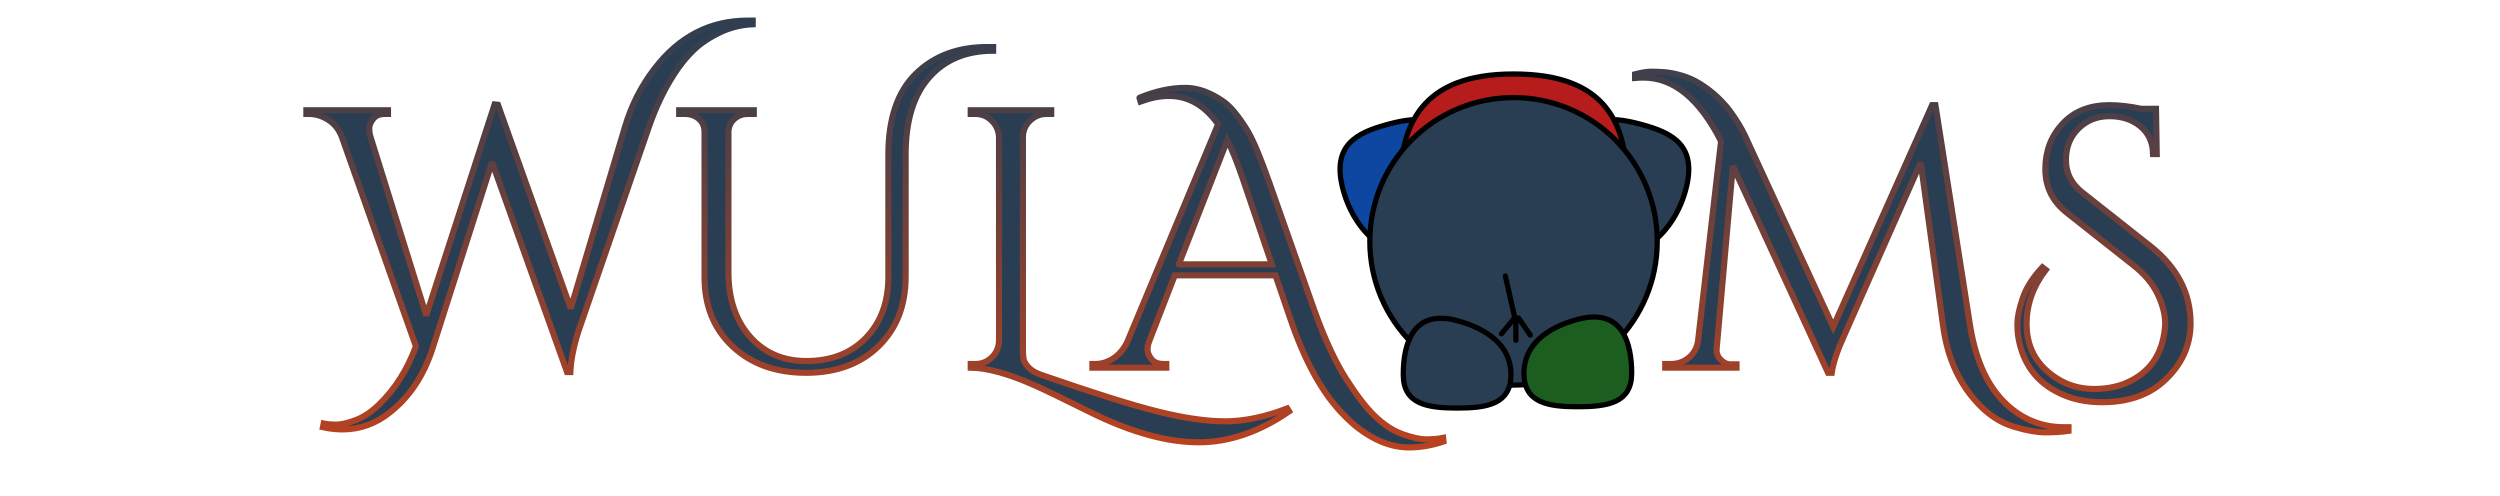 <?xml version="1.0" encoding="utf-8"?>
<!DOCTYPE svg PUBLIC "-//W3C//DTD SVG 1.0//EN" "http://www.w3.org/TR/2001/REC-SVG-20010904/DTD/svg10.dtd">
<svg xmlns="http://www.w3.org/2000/svg" xmlns:xlink="http://www.w3.org/1999/xlink" version="1.1" class="" pageAlignment="center-horizontally-vertically" x="0px" y="0px" width="408px" height="81px" viewBox="0 0 408 81" enable-background="new 0 0 408 81" xml:space="preserve" bodyBackgroundColor="rgba(255,255,255,0)"><defs><linearGradient x1="0" y1="0" x2="0" y2="89" id="_1472088893674_0_" gradientUnits="userSpaceOnUse" gradientTransform="matrix(1 0 0 1 0 0)"><stop offset="0" style="stop-color:rgb(41, 62, 83)"/><stop offset="1" style="stop-color:rgb(216, 67, 21)"/></linearGradient></defs><g id="Layer 01" type="LAYER" name="Layer 01"><path transform="matrix(1 0 0 1 50.6 0)" width="307.5" height="69.66" stroke-linecap="round" stroke-miterlimit="3" stroke="url(#_1472088893674_0_)" fill="#293E53" d="M71.46,3.36 Q71.88,3.36 72.24,3.36 L72.24,3.96 Q69.42,4.08 66.9,5.28 Q64.38,6.48 62.64,8.13 Q60.9,9.78 59.4,12.12 Q57,15.84 55.32,20.64 L43.8,54.06 Q42.6,57.84 42.48,60.72 L41.94,60.72 L29.7,26.46 L20.04,56.7 Q17.88,63.48 13.08,67.26 Q9.6,70.08 5.28,70.08 Q3.78,70.08 2.1,69.72 L2.22,69.12 Q3.12,69.3 4.29,69.3 Q5.46,69.3 7.41,68.58 Q9.36,67.86 11.28,66 Q15.18,62.22 17.28,56.52 L5.16,22.26 Q4.44,20.46 2.94,19.53 Q1.44,18.6 -0.12,18.6 L-0.6,18.6 L-0.6,18 L12.72,18 L12.72,18.6 L12.18,18.6 Q10.92,18.6 10.29,19.41 Q9.66,20.22 9.66,20.94 Q9.66,21.66 9.84,22.26 L18.96,51.48 L30.12,17.04 L30.66,17.1 L42.54,50.34 L51.42,20.64 Q52.98,15.42 56.22,11.22 Q62.22,3.36 71.46,3.36 M110.46,7.68 Q110.94,7.68 111.48,7.68 L111.48,8.28 Q104.88,8.28 101.04,12.63 Q97.2,16.98 97.2,25.2 L97.2,45.18 Q97.2,52.2 92.76,56.52 Q88.32,60.84 80.94,60.84 Q73.56,60.84 68.97,56.55 Q64.38,52.26 64.38,45.24 L64.38,21.54 Q64.38,19.8 62.82,18.96 Q62.1,18.6 61.2,18.6 L60.24,18.6 L60.24,18 L72.42,18 L72.42,18.6 L71.46,18.6 Q70.14,18.6 69.24,19.41 Q68.34,20.22 68.28,21.48 L68.28,44.4 Q68.28,50.94 71.79,54.93 Q75.3,58.92 81,58.92 Q87.06,58.92 90.72,55.14 Q94.38,51.36 94.38,45.18 L94.38,25.26 Q94.38,16.44 98.85,12.06 Q103.32,7.68 110.46,7.68 M119.22,61.14 Q132,65.58 138.39,67.17 Q144.78,68.76 149.37,68.76 Q153.96,68.76 159.48,66.66 L159.78,67.14 Q152.46,72.18 145.02,72.18 Q137.4,72.18 127.68,67.44 Q120.18,63.72 118.38,62.94 Q111.96,60.06 107.82,60 L107.82,59.4 L108.6,59.4 Q110.16,59.4 111.27,58.32 Q112.38,57.24 112.44,55.62 L112.44,22.38 Q112.38,20.82 111.27,19.71 Q110.16,18.6 108.6,18.6 L107.82,18.6 L107.82,18 L120.96,18 L120.96,18.6 L120.18,18.6 Q118.62,18.6 117.48,19.71 Q116.34,20.82 116.34,22.38 L116.34,57 Q116.34,58.08 116.46,58.65 Q116.58,59.22 117.24,59.94 Q117.9,60.66 119.22,61.14 M135.36,15.96 Q139.26,14.34 142.86,14.34 Q145.86,14.34 149.04,16.56 Q150.78,17.76 152.94,21.24 Q154.38,23.64 156.6,29.94 L163.92,50.7 Q166.44,57.66 169.05,61.77 Q171.66,65.88 173.82,67.95 Q175.98,70.02 178.32,70.86 Q180.66,71.7 182.19,71.7 Q183.72,71.7 184.92,71.46 L184.98,72.06 Q182.1,73.02 179.34,73.02 Q176.58,73.02 173.82,71.61 Q171.06,70.2 168.66,67.68 Q163.5,62.46 159.9,51.78 L157.56,44.94 L141.12,44.94 L136.98,55.62 Q136.68,56.34 136.68,57.06 Q136.68,57.78 137.31,58.59 Q137.94,59.4 139.26,59.4 L139.74,59.4 L139.74,60 L127.68,60 L127.68,59.4 L128.22,59.4 Q129.66,59.4 131.04,58.53 Q132.42,57.66 133.32,55.92 L148.2,20.28 Q144.96,15.66 140.16,15.66 Q138,15.66 135.54,16.56 L135.36,15.96 M141.78,43.14 L156.96,43.14 L152.22,29.16 Q150.84,25.14 149.7,22.86 L141.78,43.14 M218.82,38.94 Q218.82,49.26 213.27,55.05 Q207.72,60.84 197.58,60.84 Q190.74,60.84 185.25,57.96 Q179.76,55.08 176.73,50.1 Q173.7,45.12 173.7,38.97 Q173.7,32.82 176.7,27.84 Q179.7,22.86 184.98,20.01 Q190.26,17.16 196.74,17.16 Q200.82,17.16 205.05,18.27 Q209.28,19.38 212.1,21.24 L213.3,29.7 L212.76,29.7 Q211.5,24.66 206.94,21.81 Q202.38,18.96 196.8,18.96 Q188.82,18.96 183.51,24.63 Q178.2,30.3 178.2,38.88 Q178.2,47.46 183.69,53.25 Q189.18,59.04 198.06,59.04 Q206.94,59.04 212.55,53.28 Q218.16,47.52 218.16,37.5 L218.76,37.5 Q218.82,38.22 218.82,38.94 M286.26,69.72 Q286.62,69.72 286.98,69.72 L286.98,70.32 Q285.3,70.56 283.23,70.56 Q281.16,70.56 278.13,69.66 Q275.1,68.76 272.64,66.3 Q267.6,61.26 266.52,53.22 L262.86,26.52 L250.38,54.72 Q248.7,58.38 248.34,60.84 L247.74,60.84 L232.2,27.06 L229.56,56.88 Q229.44,57.9 230.19,58.68 Q230.94,59.46 231.84,59.46 Q231.84,59.46 231.84,59.46 L232.8,59.46 L232.8,60 L221.16,60 L221.16,59.4 L222.12,59.4 Q223.74,59.4 224.97,58.41 Q226.2,57.42 226.5,55.8 L230.28,23.04 Q225,12.66 217.62,12.66 Q216.96,12.66 216.24,12.72 L216.24,12.12 Q217.86,11.7 218.88,11.7 Q219.9,11.7 221.1,11.79 Q222.3,11.88 223.92,12.36 Q225.54,12.84 226.98,13.77 Q228.42,14.7 229.5,15.69 Q230.58,16.68 231.54,17.88 Q233.16,20.04 234.12,22.02 L248.58,53.34 L264.72,17.16 L265.26,17.16 L270.84,52.68 Q272.1,61.08 276.27,65.4 Q280.44,69.72 286.26,69.72 M283.26,44.04 Q280.14,48.12 280.14,52.86 Q280.14,58.5 284.88,61.62 Q287.64,63.48 291.15,63.48 Q294.66,63.48 297.24,62.1 Q302.1,59.58 302.7,53.64 Q302.76,53.22 302.76,52.8 Q302.76,50.58 301.53,48 Q300.3,45.42 297.54,43.26 L286.74,34.74 Q283.2,31.98 283.2,27.6 Q283.2,23.22 286.02,20.19 Q288.84,17.16 293.64,17.16 Q296.04,17.16 298.86,17.76 L301.26,17.76 L301.38,25.14 L300.78,25.14 Q300.72,22.26 298.71,20.61 Q296.7,18.96 293.67,18.96 Q290.64,18.96 288.6,20.97 Q286.56,22.98 286.56,26.13 Q286.56,29.28 289.2,31.38 L300.3,40.14 Q306.9,45.36 306.9,52.74 Q306.9,58.26 302.52,62.22 Q298.74,65.64 292.44,65.64 Q288.6,65.64 285.6,64.2 Q279.96,61.56 278.82,55.2 Q278.64,54.24 278.64,52.77 Q278.64,51.3 279.48,48.75 Q280.32,46.2 282.72,43.62 L283.26,44.04 Z "/></g><g transform="matrix(1 0 0 1 218.268 11.645)"><path id="path3218" transform="matrix(1 0 0 1 0 5.684341886080802e-14)" width="20.074" height="22.084" stroke-width="0.856" stroke-linecap="round" stroke-linejoin="round" stroke="#000000" fill="#0D47A1" d="M0.918,19.292 C2.835,26.453 8.639,31.119 13.882,29.715 C19.124,28.31 21.817,21.366 19.897,14.207 C17.981,7.047 13.478,7.24 8.236,8.645 C2.994,10.049 -1.002,12.133 0.918,19.292 Z "/><path id="path2400" transform="matrix(1 0 0 1 0 5.684341886080802e-14)" width="20.074" height="22.084" stroke-width="0.856" stroke-linecap="round" stroke-linejoin="round" stroke="#000000" fill="#293E53" d="M56.85,19.292 C54.933,26.453 49.128,31.119 43.886,29.715 C38.644,28.31 35.95,21.366 37.87,14.207 C39.787,7.047 44.289,7.24 49.532,8.645 C54.774,10.049 58.77,12.133 56.85,19.292 Z "/><path id="path2398" transform="matrix(1 0 0 1 0 5.684341886080802e-14)" width="37.06" height="37.072" stroke-width="0.856" stroke-linecap="round" stroke-linejoin="round" stroke="#000000" fill="#B71C1C" d="M47.271,18.964 C47.274,29.2 38.977,37.5 28.74,37.5 C18.504,37.5 10.207,29.2 10.21,18.964 C10.207,8.728 13.653,0.428 28.74,0.428 C44.131,0.428 47.274,8.728 47.271,18.964 Z "/><path id="path2383" transform="matrix(1 0 0 1 0 5.684341886080802e-14)" width="46.907" height="46.921" stroke-width="0.856" stroke-linecap="round" stroke-linejoin="round" stroke="#000000" fill="#293E53" d="M52.194,27.743 C52.198,40.698 41.696,51.203 28.74,51.203 C15.785,51.203 5.283,40.698 5.287,27.743 C5.283,14.787 15.785,4.282 28.74,4.282 C41.696,4.282 52.198,14.787 52.194,27.743 Z "/><path id="path3245" transform="matrix(1 0 0 1 0 5.684341886080802e-14)" width="17.582" height="14.628" stroke-width="0.856" stroke-linecap="round" stroke-linejoin="round" stroke="#000000" fill="#293E53" d="M10.743,49.475 C10.741,54.331 14.677,54.95 19.533,54.95 C24.39,54.95 28.326,54.331 28.324,49.475 C28.326,44.619 24.224,41.939 19.533,40.682 C12.236,38.726 10.741,44.619 10.743,49.475 Z "/><path id="path3220" transform="matrix(1 0 0 1 0 5.684341886080802e-14)" width="17.582" height="14.628" stroke-width="0.856" stroke-linecap="round" stroke-linejoin="round" stroke="#000000" fill="#1B5E20" d="M48.023,49.261 C48.024,54.117 44.088,54.736 39.232,54.736 C34.376,54.736 30.44,54.117 30.441,49.261 C30.44,44.405 34.541,41.724 39.232,40.468 C46.529,38.512 48.024,44.405 48.023,49.261 Z "/><path id="svg_4" transform="matrix(1 0 0 1 0 5.684341886080802e-14)" width="1.499" height="6.638" stroke-width="0.856" stroke-linecap="round" stroke-linejoin="round" stroke="#000000" fill="none" d="M27.407,33.402 L28.905,40.039 "/><path id="svg_5" transform="matrix(1 0 0 1 0 5.684341886080802e-14)" width="2.141" height="2.569" stroke-width="0.856" stroke-linecap="round" stroke-linejoin="round" stroke="#000000" fill="none" d="M28.905,40.254 L26.764,42.823 "/><path id="svg_8" transform="matrix(1 0 0 1 0 5.684341886080802e-14)" height="3.64" stroke-width="0.856" stroke-linecap="round" stroke-linejoin="round" stroke="#000000" fill="none" d="M29.12,40.254 L29.12,43.893 "/><path id="svg_9" transform="matrix(1 0 0 1 0 5.684341886080802e-14)" width="1.927" height="2.783" stroke-width="0.856" stroke-linecap="round" stroke-linejoin="round" stroke="#000000" fill="none" d="M29.548,40.254 L31.475,43.037 "/></g></svg>